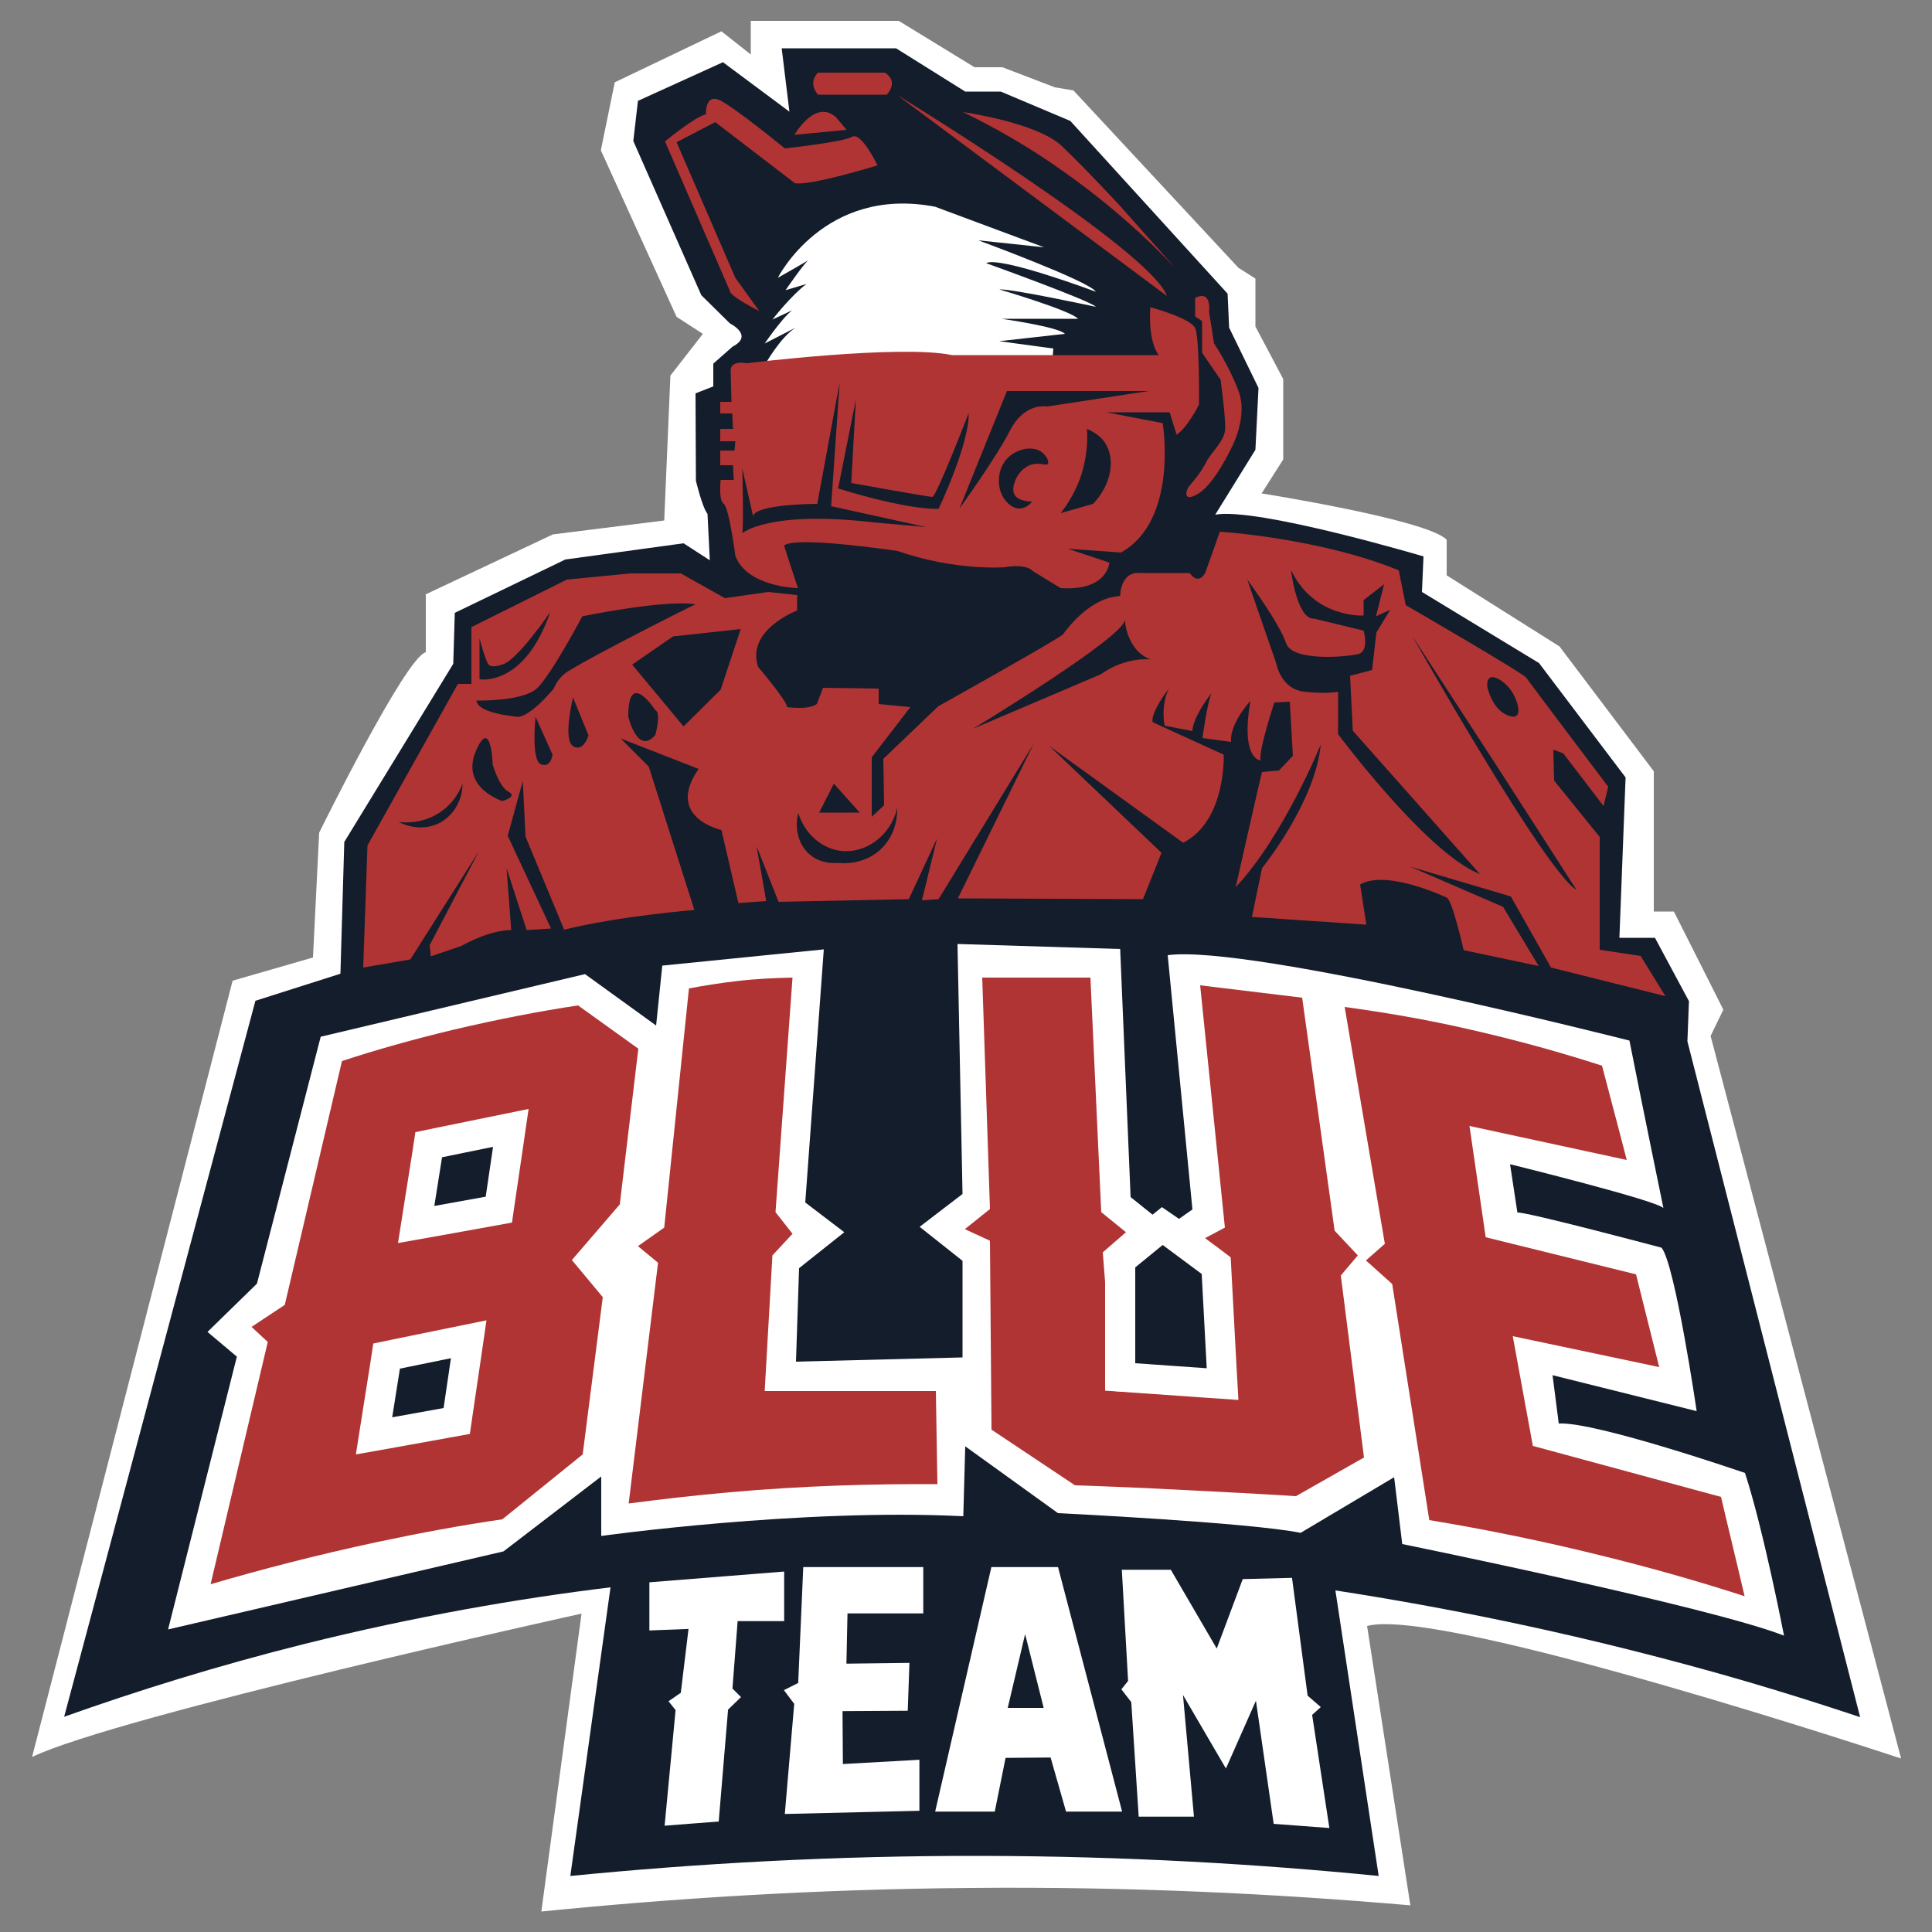 <svg width="128" height="128" viewBox="0 0 512 512" fill="none" xmlns="http://www.w3.org/2000/svg">
<rect x="0" y="0" width="512" height="512" fill="#808080" stroke="none"/>
<path d="M112.64 157.594L146.534 141.619L176.026 137.933L177.664 99.533L186.266 88.474L179.302 83.968L159.232 39.834L162.918 21.811L191.181 8.295L198.963 14.439V5.53H238.182L258.253 17.818H265.626L279.552 23.143L284.467 23.962L328.192 70.963L332.698 73.831V86.528L340.07 100.455V121.754L334.336 130.765C334.336 130.765 378.47 137.728 383.386 143.053V152.474L413.286 171.315L438.272 204.391V241.562H443.597L456.704 267.571L453.325 274.535L503.808 466.023C503.808 466.023 381.952 425.575 362.291 430.899L373.76 504.935C338.33 501.863 299.315 499.917 257.331 500.327C216.269 500.634 178.176 503.091 143.462 506.573L154.112 427.623C154.112 427.623 31.437 454.656 8.499 465.613L61.645 259.891L82.944 253.747L84.582 220.672C84.582 220.672 107.52 174.08 112.845 172.851V157.594H112.64Z" fill="white"/>
<path d="M67.686 265.216L16.998 454.963C36.25 448.103 57.549 441.447 80.896 435.61C110.183 428.339 137.319 423.629 161.792 420.659L151.143 497.152C184.32 493.875 221.082 491.725 260.711 491.827C298.496 491.93 333.517 493.978 365.363 497.152L353.895 421.479C383.181 425.984 414.925 432.435 448.41 441.549C463.975 445.747 478.823 450.355 492.954 455.066L447.181 275.968L447.591 265.319L438.579 248.525H429.159L430.797 206.029L407.859 175.719L376.832 156.877L377.242 147.456C377.242 147.456 333.107 134.349 322.048 136.397L332.698 119.194L333.517 102.81L325.735 86.835L325.325 77.824L283.648 32.051L265.216 24.269H255.795L237.466 12.8H207.155L209.203 29.594L191.591 16.487L169.063 26.727L167.834 37.376L185.856 78.234L193.434 85.709C193.434 85.709 199.885 88.883 194.151 91.853L189.031 96.359V102.4L184.32 104.243L184.423 127.386C184.423 127.386 186.061 134.349 187.495 136.192L188.109 148.48L181.146 143.975L149.811 148.275L120.525 162.407L120.115 175.923L91.239 223.13L90.215 258.048L67.686 265.216Z" fill="#141D2B"/>
<path d="M62.771 359.527L44.544 431.821L133.427 411.136L159.334 391.271V407.04C159.334 407.04 212.173 399.668 255.283 401.818L255.795 383.284L280.371 400.999C280.371 400.999 331.059 403.456 344.678 406.221L369.459 391.476L371.61 409.191C371.61 409.191 453.12 425.78 472.781 433.46C472.781 433.46 467.354 405.402 462.438 390.349C462.438 390.349 422.912 376.73 413.082 377.242L411.443 364.442L449.638 373.965C449.638 373.965 443.904 334.951 440.32 330.65C440.32 330.65 404.582 321.127 402.125 321.332L400.179 308.532C400.179 308.532 440.013 318.362 440.832 320.205C440.832 320.205 435.098 292.352 431.821 275.764C431.821 275.764 331.264 250.164 309.453 253.133L316.006 320.512L309.453 325.12L299.622 317.236L296.858 251.495L253.747 250.164L255.078 316.416L243.712 325.12L255.078 334.132V359.732L210.944 360.858L211.763 336.077L223.744 326.554L213.402 318.669L218.317 251.597L175.514 255.898L173.875 271.77L155.034 258.151L84.992 274.74L68.096 340.173L54.989 352.973L62.771 359.527Z" fill="white"/>
<path d="M90.624 281.191C99.635 278.221 109.466 275.457 120.115 272.897C131.891 270.132 142.951 267.981 153.191 266.445C158.515 270.234 163.84 274.125 169.165 277.914L164.25 319.181L151.552 333.927L159.744 343.757L154.419 385.434L133.12 402.637C122.471 404.173 111.411 406.221 99.84 408.679C84.07 412.058 69.427 415.847 55.808 419.841C60.826 398.439 65.946 377.037 70.963 355.636C69.53 354.304 68.096 352.973 66.662 351.642C69.632 349.696 72.499 347.751 75.469 345.805L90.624 281.191Z" fill="#B03434"/>
<path d="M169.063 330.24L176.026 325.325L182.579 261.939C186.471 261.223 190.771 260.506 195.277 259.994C200.499 259.379 205.415 259.175 210.023 259.072C208.487 279.757 207.053 300.544 205.517 321.229L210.023 326.963L204.698 332.698L202.65 368.64H248.013C248.115 376.832 248.32 385.127 248.423 393.319C231.322 393.216 212.89 393.728 193.331 395.469C184.115 396.288 175.207 397.312 166.605 398.439C169.165 377.139 171.827 355.943 174.387 334.643L169.063 330.24Z" fill="#B03434"/>
<path d="M260.301 259.072H288.973L291.84 321.229L298.394 326.554L292.25 331.879L295.117 368.64L327.885 370.688L325.427 333.517L318.054 328.807L324.608 325.325L318.054 261.12L345.088 264.397L353.69 326.144L359.834 332.698L355.328 338.023L361.472 386.253L343.45 396.493C333.619 395.879 323.686 395.367 313.549 394.855C303.923 394.343 294.4 393.933 284.877 393.626C277.504 388.711 270.131 383.795 262.758 378.88L262.349 328.807L255.693 325.735L262.349 320.41L260.301 259.072Z" fill="#B03434"/>
<path d="M356.352 266.854C366.797 268.288 377.958 270.131 389.837 272.896C402.432 275.763 414.106 279.04 424.55 282.419C426.701 290.714 428.954 299.008 431.104 307.405L389.427 298.394L393.728 327.885L433.562 337.715L439.706 362.291L400.896 354.099L406.221 383.181L456.09 396.698C458.138 405.504 460.288 414.208 462.336 423.015C450.97 419.328 438.886 415.847 426.086 412.672C409.395 408.474 393.626 405.299 378.778 402.842C375.501 381.952 372.224 361.165 368.947 340.275L361.984 334.029L367.002 329.626L356.352 266.854Z" fill="#B03434"/>
<path d="M102.502 359.322L124.211 354.918L121.139 376.525L99.123 380.518L102.502 359.322Z" fill="#141D2B"/>
<path d="M119.501 359.936L117.555 373.146L103.936 375.603L105.984 362.701L119.501 359.936ZM128.922 349.901L117.863 352.154L104.346 354.918L98.918 356.045L98.099 361.472L96.051 374.374L94.311 385.434L105.267 383.488L118.887 381.03L124.519 380.006L125.338 374.374L127.283 361.165L128.922 349.901Z" fill="white"/>
<path d="M113.664 303.309L135.373 298.906L132.301 320.512L110.285 324.506L113.664 303.309Z" fill="#141D2B"/>
<path d="M130.663 303.923L128.717 317.133L115.098 319.591L117.146 306.688L130.663 303.923ZM140.083 293.888L129.024 296.141L115.507 298.906L110.08 300.032L109.261 305.459L107.213 318.362L105.472 329.421L116.429 327.475L130.048 325.018L135.68 323.994L136.499 318.362L138.445 305.152L140.083 293.888Z" fill="white"/>
<path d="M296.96 364.852V333.927L308.019 324.916L322.355 335.463L324.096 366.797L296.96 364.852Z" fill="#141D2B"/>
<path d="M308.122 329.933L318.464 337.613L319.795 362.599L300.851 361.268V335.872L308.122 329.933ZM307.917 319.898L303.104 323.789L295.834 329.626L292.864 331.981V335.77V361.165V368.538L300.237 369.05L319.181 370.381L328.192 370.996L327.68 361.984L326.349 336.999L326.144 333.21L323.174 330.957L312.832 323.277L307.917 319.898Z" fill="white"/>
<path d="M172.646 419.84L207.258 417.076V429.056H194.97L193.536 447.693L195.584 449.741L192.41 452.813L189.952 482.202L176.742 483.226L179.61 453.018L177.971 450.97L180.941 448.922L183.091 431.104L172.646 431.514V419.84Z" fill="white" stroke="white" stroke-width="1.109" stroke-miterlimit="10"/>
<path d="M213.402 415.847L212.07 446.362L208.589 448.103L211.046 451.379L208.589 480.154L243.098 479.335V466.944L222.822 468.071L222.72 452.915L240.026 452.813L240.435 441.242L223.744 441.447L224.051 427.008H244.122V415.847H213.402Z" fill="white" stroke="white" stroke-width="1.109" stroke-miterlimit="10"/>
<path d="M263.168 415.847L248.525 479.539H263.168L266.035 465.306L278.835 465.203L282.931 479.539H296.653L279.962 415.847H263.168Z" fill="white" stroke="white" stroke-width="1.109" stroke-miterlimit="10"/>
<path d="M297.882 416.563L299.52 445.645L297.882 447.693L300.339 450.867L302.285 480.871H315.802L312.73 446.771L324.813 467.456L333.107 448.717L338.022 482.816L351.642 483.84L347.136 454.247L349.184 452.403L346.01 449.639L341.914 418.714L329.728 419.021L322.56 438.17L309.965 416.563H297.882Z" fill="white" stroke="white" stroke-width="1.109" stroke-miterlimit="10"/>
<path d="M271.667 433.05L267.059 452.608H276.583L271.667 433.05Z" fill="#141D2B"/>
<path d="M189.542 205.927C186.573 207.155 184.73 208.896 184.627 210.944C184.525 213.299 187.085 215.655 189.542 216.474C191.488 217.088 192.717 216.679 199.782 214.528C207.565 212.173 208.589 211.968 209.613 210.535C211.558 207.872 211.763 203.469 209.715 201.626C208.794 200.807 207.667 200.602 206.336 200.499C202.957 200.192 200.192 201.421 198.554 202.24C195.482 203.571 192.512 204.8 189.542 205.927Z" fill="#141D2B"/>
<path d="M251.494 199.578C251.494 199.578 241.05 196.71 239.206 204.083C237.363 211.456 249.037 214.118 250.061 214.323C251.085 214.528 260.096 217.395 263.168 212.275C266.24 207.155 267.469 201.933 258.867 200.602C250.266 199.27 251.494 199.578 251.494 199.578Z" fill="#141D2B"/>
<path d="M206.131 73.626C206.131 73.626 218.419 49.152 247.808 54.784L276.685 65.536L259.277 63.693C259.277 63.693 288.768 74.547 290.406 77.312C290.406 77.312 265.011 67.789 261.325 69.734C261.325 69.734 288.973 79.667 290.406 81.306C290.406 81.306 268.083 76.493 264.806 76.698C264.806 76.698 283.648 82.227 285.696 84.48H265.421C265.421 84.48 280.576 86.63 282.214 88.474L264.806 90.419L279.142 92.365L278.938 95.13C278.938 95.13 211.866 93.184 202.65 96.768C202.65 96.768 206.746 89.395 210.842 86.835L202.65 91.034C202.65 91.034 208.998 81.715 211.046 81.715L204.698 84.685C204.698 84.685 209.613 78.336 213.709 75.264L208.179 76.903C208.179 76.903 213.504 69.12 214.528 68.71C215.552 68.301 206.131 73.626 206.131 73.626Z" fill="white"/>
<path d="M411.034 256.41L441.344 263.988L434.791 253.338L423.936 251.7V221.799L411.853 206.848L411.648 198.656L414.311 199.68L424.96 213.607L426.189 208.487C426.189 208.487 405.299 180.839 404.48 179.61C403.661 178.381 372.531 160.359 372.531 160.359L370.688 151.143C349.594 142.541 323.277 140.903 323.277 140.903L319.386 151.86C317.338 155.239 315.29 151.86 315.29 151.86H302.183C296.858 151.348 296.858 157.901 296.858 157.901L294.4 158.311C287.027 160.154 281.703 168.141 281.703 168.141C279.04 170.189 248.627 187.188 248.627 187.188L234.087 201.114L234.291 213.402L231.015 216.474V200.704L241.255 187.392L232.858 186.573V182.477L218.112 182.272L216.474 186.573C214.323 188.212 208.589 187.392 208.589 187.392C208.589 185.754 200.909 176.743 200.909 176.743C197.632 166.912 211.251 161.792 211.251 161.792V157.696L203.571 156.877L192.103 158.516L180.429 151.962H167.117L150.221 153.6L124.928 166.196V181.248H121.344L97.382 224.052L96.256 256.41L108.749 254.26L126.976 225.485L113.869 250.471L114.176 253.44L122.266 250.676C130.458 246.17 135.475 246.477 135.475 246.477L134.247 230.093L139.571 246.477L146.023 246.068L134.554 221.492L138.547 206.951L139.264 221.696L149.504 246.375C163.84 242.791 184.013 241.152 184.013 241.152L171.93 203.162L164.455 195.687L185.139 203.776C176.128 216.679 191.181 219.956 191.181 219.956L195.687 239.309L203.059 238.797L200.499 224.256L206.336 239.002L240.845 238.285L248.32 222.208L244.327 238.592L248.73 238.285L273.92 197.12L253.85 238.08L302.899 238.285L307.815 225.997L278.119 197.735L313.549 223.335C325.018 217.498 324.301 199.988 324.301 199.988L305.459 191.386C305.05 189.44 307.507 185.447 309.76 182.477C307.507 187.085 308.634 192.308 308.634 192.308L316.007 193.741C316.109 190.567 319.386 185.856 321.024 183.706C319.795 186.983 318.669 195.584 318.669 195.584L326.247 196.608C325.837 191.693 331.367 185.754 331.367 185.754C328.704 201.319 334.029 201.524 334.029 201.524C333.619 198.452 337.715 186.164 337.715 186.164L341.811 185.959L342.631 200.295L338.944 204.186L334.439 204.596C334.029 206.029 327.475 235.111 327.475 235.111C340.173 221.594 350.003 197.325 350.003 197.325C348.57 212.685 334.439 230.093 334.439 230.093L331.776 242.996L362.087 245.044L360.448 234.394C367.616 230.298 383.386 237.876 383.386 237.876C384.819 238.285 387.891 251.802 387.891 251.802L407.757 256L398.336 240.333L373.76 229.684L400.384 237.568L411.034 256.41ZM116.634 218.01C111.207 220.877 105.984 218.01 105.677 217.805C106.906 218.01 111.411 218.42 116.019 215.655C120.423 212.992 122.163 208.896 122.573 207.668C122.573 211.968 120.32 215.962 116.634 218.01ZM127.079 169.165C127.079 169.165 128.512 174.592 129.331 175.924C130.151 177.255 133.018 176.128 133.018 176.128C136.909 175.309 145.818 162.202 145.818 162.202C138.957 182.17 127.079 180.02 127.079 180.02V169.165ZM133.12 212.276C133.12 212.276 122.061 208.794 126.055 199.168C130.151 189.543 130.56 202.548 130.56 202.548C130.56 202.548 132.199 208.487 134.759 209.818C137.319 211.149 133.12 212.276 133.12 212.276ZM143.36 202.548C140.698 201.524 141.927 189.952 141.927 189.952L146.432 199.988C146.432 199.988 146.023 203.572 143.36 202.548ZM151.859 197.735C149.095 195.994 151.859 184.832 151.859 184.832L155.955 194.868C155.955 194.868 154.624 199.476 151.859 197.735ZM151.143 177.562C151.143 177.562 148.378 178.688 146.739 182.477C146.739 182.477 139.776 191.079 136.397 189.85C136.397 189.85 126.567 189.031 126.259 185.652C126.259 185.652 138.547 185.959 142.336 182.375C146.125 178.791 154.317 163.328 154.317 163.328C154.317 163.328 176.128 158.823 184.32 160.154C184.32 160.052 157.799 173.364 151.143 177.562ZM173.671 194.765C168.96 200.295 166.503 189.952 166.503 189.952C166.4 176.948 173.671 188.212 173.671 188.212C175.309 188.826 173.671 194.765 173.671 194.765ZM190.976 182.784L181.146 192.512L167.527 176.128L178.381 168.653L196.301 166.708L190.976 182.784ZM220.979 207.668L227.84 215.348H217.088L220.979 207.668ZM233.063 225.383C228.455 229.376 222.925 228.762 222.106 228.66C221.184 228.762 217.907 228.967 215.04 226.816C211.763 224.359 210.432 219.853 211.559 215.45C213.197 220.877 217.6 224.768 222.72 225.485C229.274 226.304 236.032 221.594 237.773 214.119C237.773 214.733 238.08 220.98 233.063 225.383ZM291.738 178.688L257.843 193.127C257.843 193.127 298.087 168.756 298.087 164.25C298.087 164.25 298.496 172.544 305.05 174.797C305.05 174.695 298.291 173.978 291.738 178.688ZM397.415 180.122C401.203 182.375 402.125 186.573 402.125 186.573C402.125 186.573 403.661 191.284 399.463 189.543C395.264 187.802 394.138 181.965 394.138 181.965C394.138 181.965 393.626 177.869 397.415 180.122ZM397.107 203.674L417.792 235.828C409.6 231.117 374.272 168.551 374.272 168.551L397.107 203.674ZM354.611 194.56V183.296C354.611 183.296 351.847 184.013 345.6 183.296C339.354 182.58 338.227 175.821 338.227 175.821L330.547 153.6C330.547 153.6 339.149 165.274 340.787 170.394C342.426 175.412 356.762 174.08 359.834 173.364C363.008 172.647 361.37 167.117 361.37 167.117L348.263 163.943C343.655 164.25 342.119 151.04 342.119 151.04C348.263 163.943 361.37 163.124 361.37 163.124V159.028L366.797 154.829L364.647 163.328L368.435 161.588L364.749 167.629L363.623 177.562L357.786 179.098L358.503 193.639L392.192 231.629C378.163 226.202 354.611 194.56 354.611 194.56Z" fill="#B03434"/>
<path d="M316.723 78.951V83.866L318.566 85.094V93.491L323.482 100.659C323.482 100.659 324.71 109.875 324.71 113.357C324.71 116.839 321.024 119.706 319.59 122.573C318.157 125.44 315.904 127.898 315.085 128.922C314.266 129.946 313.344 133.427 317.645 130.765C321.946 128.103 326.349 118.682 326.349 118.682C326.349 118.682 330.854 110.49 328.192 103.527C325.53 96.563 321.741 91.034 321.741 91.034L320.41 82.637C320.41 82.637 321.229 76.698 316.723 78.951Z" fill="#B03434"/>
<path d="M201.216 82.432C201.216 82.432 193.434 78.541 193.434 77.107L176.23 37.478C176.23 37.478 184.422 30.72 187.085 30.311C187.085 30.311 186.778 24.576 190.874 26.624C194.97 28.672 207.974 39.322 207.974 39.322C207.974 39.322 223.334 37.683 225.792 36.25C228.25 34.816 232.55 43.827 232.55 43.827C232.55 43.827 214.528 49.357 210.637 48.538L189.542 32.358L179.302 37.683L194.867 73.626L201.216 82.432Z" fill="#B03434"/>
<path d="M210.534 35.738C210.534 35.738 216.064 26.01 221.594 31.13L224.358 34.407L210.534 35.738Z" fill="#B03434"/>
<path d="M216.781 19.252C216.781 19.252 213.914 21.709 216.781 25.088H235.008C235.008 25.088 238.387 21.709 234.496 19.252H216.781Z" fill="#B03434"/>
<path d="M255.181 29.696C255.181 29.696 274.842 32.461 281.395 38.708C287.949 44.954 296.653 54.375 296.653 54.375L311.399 70.963C303.923 63.079 294.093 54.068 281.703 45.364C272.282 38.605 263.168 33.587 255.181 29.696Z" fill="#B03434"/>
<path d="M237.773 25.19C237.773 25.19 304.845 66.15 309.248 78.438L237.773 25.19Z" fill="#B03434"/>
<path d="M316.723 86.938C315.494 84.275 304.845 81.408 304.845 81.408C304.23 91.034 307.098 94.106 307.098 94.106H252.314C238.592 91.239 197.939 96.256 197.939 96.256C193.024 95.437 193.638 98.509 193.638 98.509L193.843 106.496H190.874V109.568H194.048L194.253 113.664H190.874V116.941H194.867L194.662 119.399H190.874V123.29H194.253L194.458 127.181H190.976C190.976 127.181 190.362 132.506 191.795 133.53C193.229 134.554 194.867 147.251 194.867 147.251C197.939 155.648 211.456 155.853 211.456 155.853L207.77 144.589C210.842 141.927 237.875 146.023 237.875 146.023C253.235 151.347 266.138 150.323 266.138 150.323C272.282 149.299 273.715 151.347 273.715 151.347L281.088 155.853C293.581 156.672 293.99 149.095 293.99 149.095L282.931 145.408L297.062 146.432C312.422 137.831 308.122 112.128 308.122 112.128L293.171 109.261H309.965L311.808 115.2C314.675 113.357 317.747 107.213 317.747 107.213C317.747 107.213 317.952 89.6 316.723 86.938ZM231.629 138.445C203.571 135.168 196.71 141.312 196.71 141.312C197.12 138.855 196.71 124.109 196.71 124.109L199.578 136.807C200.192 133.53 216.576 133.53 216.576 133.53L222.515 101.376L220.262 134.144L245.453 139.674L231.629 138.445ZM222.106 129.434L226.816 105.882L225.587 128C225.587 128 246.067 131.687 247.091 131.687C248.115 131.687 256.717 109.466 256.717 109.466C256.922 117.658 248.73 134.861 248.73 134.861C239.206 134.963 222.106 129.434 222.106 129.434ZM277.709 122.88C277.299 123.597 275.763 122.471 273.51 123.085C271.155 123.699 269.517 125.85 268.902 127.795C268.595 128.615 268.288 129.843 268.8 130.97C269.824 133.018 273.51 132.915 273.51 132.915C273.306 133.223 272.077 134.656 270.336 134.759C268.288 134.861 266.854 133.12 266.445 132.608C264.09 129.843 263.987 124.416 267.059 121.344C269.312 119.091 273.306 118.067 275.763 119.603C277.094 120.423 278.118 122.163 277.709 122.88ZM289.69 133.53L281.088 135.987C282.624 134.042 284.672 130.97 286.208 126.874C288.154 121.344 288.256 116.531 288.051 113.664C291.021 114.893 292.454 116.634 292.966 117.555C295.629 121.856 294.502 128.41 289.69 133.53ZM277.504 107.725C277.504 107.725 271.565 106.496 267.674 114.074C263.782 121.651 254.259 134.759 254.259 134.759L266.854 103.629H304.435L277.504 107.725Z" fill="#B03434"/>
</svg>
